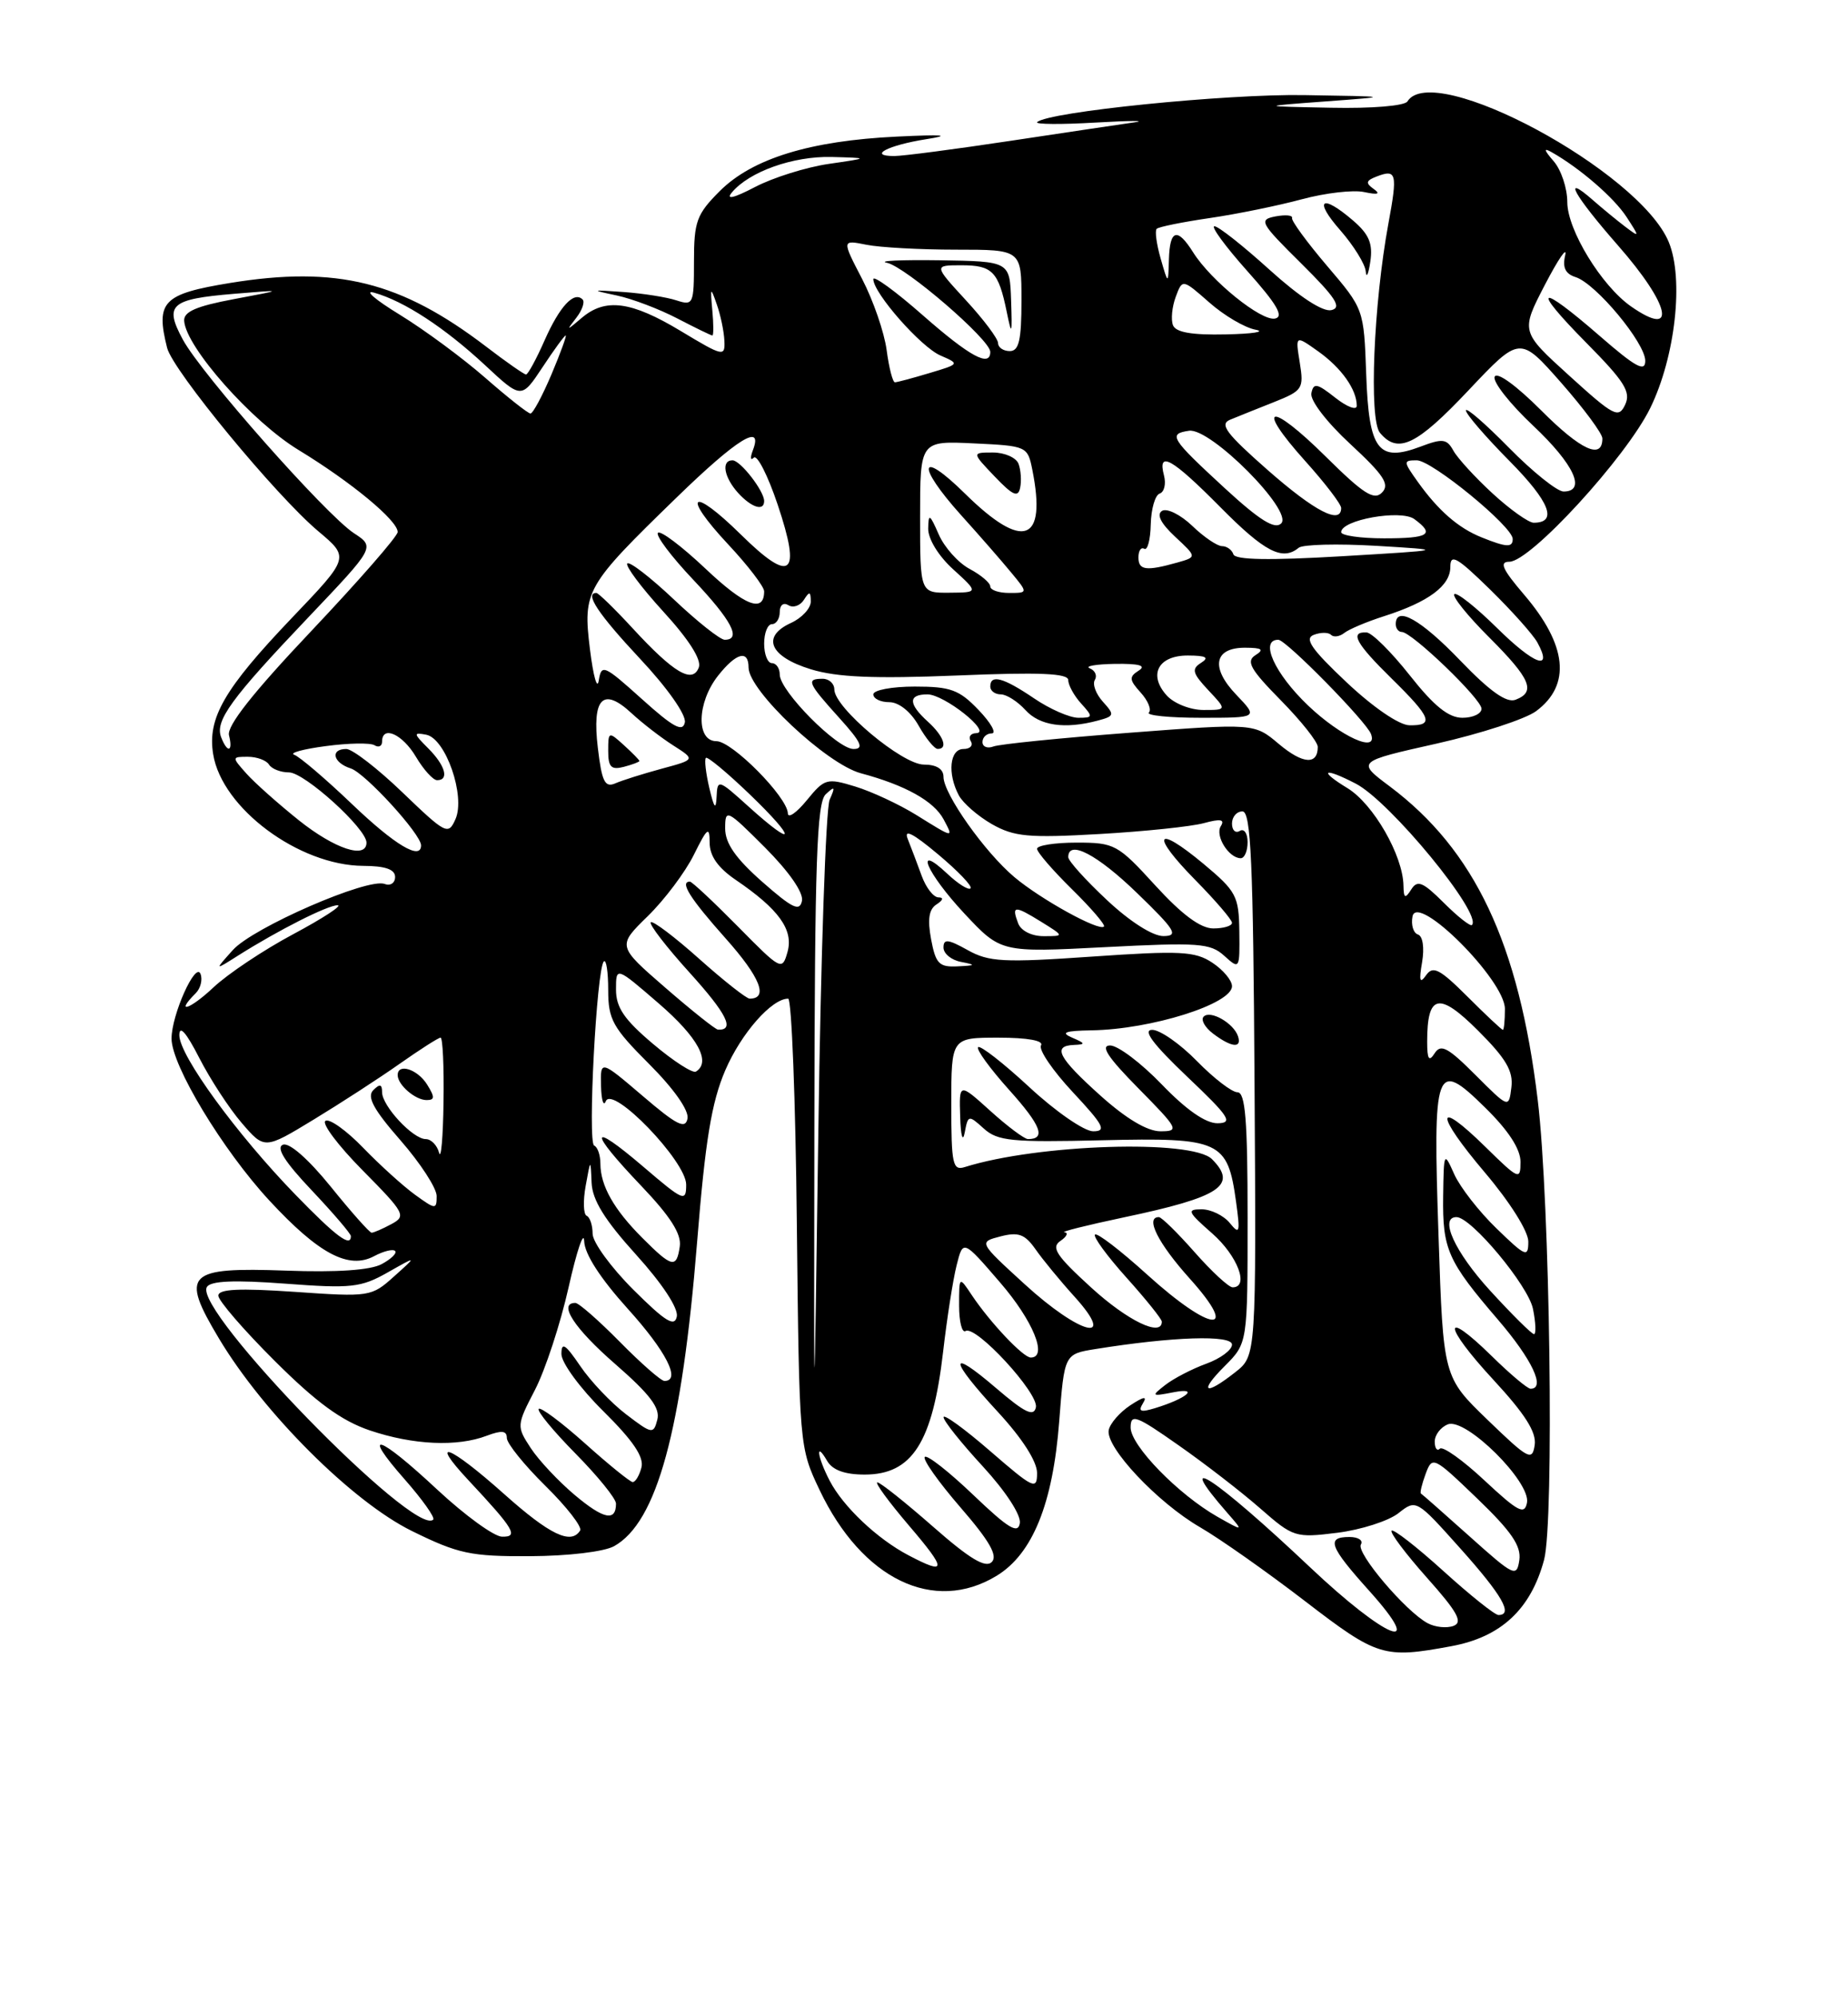 <?xml version="1.0" encoding="UTF-8" standalone="no"?>
<!DOCTYPE svg PUBLIC "-//W3C//DTD SVG 1.1//EN" "http://www.w3.org/Graphics/SVG/1.1/DTD/svg11.dtd" >
<svg xmlns="http://www.w3.org/2000/svg" xmlns:xlink="http://www.w3.org/1999/xlink" version="1.1" viewBox="0 0 237 256">
 <g >
 <path fill="currentColor"
d=" M 186.11 211.00 C 192.49 209.83 196.31 206.28 198.02 199.94 C 199.34 195.01 198.78 153.98 197.21 141.00 C 194.79 120.93 189.14 108.98 178.24 100.80 C 173.97 97.61 173.97 97.61 184.24 95.31 C 189.88 94.04 195.62 92.17 197.00 91.15 C 201.52 87.80 200.99 82.68 195.46 76.22 C 192.67 72.96 192.24 72.00 193.57 72.00 C 196.27 72.00 208.55 58.62 211.64 52.30 C 214.86 45.72 215.97 35.75 214.01 31.02 C 210.24 21.93 183.78 7.70 180.50 13.00 C 180.15 13.57 175.95 13.92 170.69 13.81 C 161.50 13.63 161.50 13.63 170.00 13.00 C 178.50 12.37 178.50 12.37 167.28 12.19 C 157.24 12.02 134.32 14.34 133.01 15.66 C 132.73 15.94 136.10 15.97 140.50 15.71 C 144.90 15.46 147.15 15.44 145.50 15.68 C 143.85 15.91 136.70 16.98 129.60 18.05 C 122.51 19.12 115.80 20.00 114.69 20.00 C 111.23 20.00 113.85 18.62 118.79 17.84 C 122.12 17.32 121.00 17.22 115.00 17.51 C 103.89 18.04 96.48 20.32 92.30 24.50 C 89.34 27.46 89.00 28.38 89.00 33.52 C 89.00 39.00 88.91 39.20 86.75 38.50 C 85.51 38.09 82.47 37.61 80.00 37.43 C 75.78 37.13 75.72 37.16 79.09 37.87 C 81.07 38.29 84.57 39.62 86.87 40.82 C 89.18 42.02 91.19 43.00 91.36 43.00 C 91.52 43.00 91.52 41.54 91.35 39.75 C 91.08 36.79 91.13 36.72 91.92 39.00 C 92.41 40.38 92.85 42.48 92.90 43.68 C 93.00 45.76 92.74 45.70 87.31 42.43 C 80.95 38.60 77.64 38.16 74.60 40.75 C 72.63 42.42 72.60 42.42 73.91 40.73 C 74.67 39.75 75.03 38.69 74.71 38.38 C 73.61 37.28 71.77 39.27 69.84 43.63 C 68.78 46.03 67.71 48.00 67.46 48.00 C 67.22 48.00 64.92 46.40 62.35 44.43 C 51.40 36.08 43.20 34.04 29.50 36.27 C 20.89 37.68 19.94 38.65 21.43 44.58 C 22.16 47.50 35.38 63.52 40.83 68.10 C 44.83 71.46 44.83 71.46 37.48 79.15 C 28.74 88.30 26.58 92.03 27.34 96.68 C 28.46 103.59 38.34 110.93 46.58 110.98 C 49.41 110.99 50.67 111.43 50.67 112.40 C 50.67 113.18 50.06 113.58 49.33 113.30 C 47.18 112.47 32.45 118.88 29.86 121.77 C 27.50 124.40 27.50 124.40 30.50 122.50 C 35.67 119.23 42.06 116.00 43.30 116.03 C 43.96 116.04 41.40 117.71 37.60 119.74 C 33.81 121.76 29.19 124.84 27.35 126.58 C 24.35 129.40 22.37 130.03 25.11 127.29 C 25.72 126.68 26.00 125.57 25.72 124.84 C 25.10 123.17 22.00 130.07 22.00 133.12 C 22.00 136.56 28.56 147.41 34.54 153.87 C 40.88 160.72 44.72 162.75 47.99 161.00 C 49.19 160.36 50.40 160.06 50.67 160.34 C 50.95 160.61 50.17 161.37 48.94 162.03 C 47.50 162.80 43.21 163.10 36.72 162.86 C 23.92 162.40 23.09 163.22 28.07 171.54 C 33.79 181.11 45.18 192.47 52.82 196.23 C 58.78 199.16 60.34 199.50 67.98 199.46 C 72.85 199.44 77.46 198.89 78.75 198.18 C 84.24 195.13 87.45 183.41 89.40 159.22 C 90.45 146.16 91.25 141.30 93.01 137.19 C 95.05 132.45 98.96 128.00 101.08 128.00 C 101.52 128.00 102.03 140.94 102.19 156.75 C 102.50 185.41 102.51 185.52 105.12 191.00 C 110.56 202.42 119.77 206.87 127.82 201.97 C 132.43 199.16 135.03 192.74 135.84 182.18 C 136.50 173.55 136.50 173.55 140.50 172.91 C 150.39 171.32 158.00 171.07 158.00 172.34 C 158.00 173.03 156.52 174.13 154.70 174.79 C 152.89 175.45 150.53 176.67 149.45 177.51 C 147.60 178.95 147.66 179.00 150.50 178.45 C 153.88 177.80 152.20 179.24 148.12 180.49 C 146.27 181.05 145.93 180.92 146.58 179.86 C 147.17 178.91 146.68 178.99 144.96 180.12 C 143.61 181.01 142.36 182.44 142.19 183.30 C 141.76 185.49 148.45 192.60 153.92 195.76 C 156.44 197.22 162.48 201.47 167.35 205.21 C 176.66 212.36 177.46 212.60 186.11 211.00 Z  M 168.00 200.87 C 155.81 189.36 150.22 185.69 157.40 193.91 C 159.50 196.31 159.50 196.31 156.14 194.41 C 151.11 191.55 145.00 185.28 145.00 182.97 C 145.00 181.16 145.70 181.42 151.11 185.22 C 154.48 187.57 159.20 191.22 161.60 193.32 C 165.86 197.05 166.12 197.13 171.50 196.46 C 174.54 196.08 178.06 194.95 179.33 193.96 C 181.62 192.15 181.64 192.16 187.31 198.50 C 192.66 204.48 194.10 207.00 192.17 207.00 C 191.71 207.00 188.54 204.47 185.13 201.38 C 181.71 198.28 178.71 195.95 178.47 196.19 C 178.23 196.44 180.27 199.15 183.00 202.22 C 186.91 206.60 187.64 207.92 186.42 208.39 C 185.56 208.72 184.06 208.57 183.09 208.05 C 180.27 206.54 173.88 199.01 174.53 197.96 C 174.85 197.43 174.19 197.00 173.06 197.00 C 170.04 197.00 170.48 198.21 175.59 203.89 C 183.09 212.23 177.80 210.13 168.00 200.87 Z  M 188.50 196.95 C 185.20 194.00 182.38 191.51 182.23 191.43 C 182.08 191.35 182.35 190.22 182.83 188.92 C 183.69 186.60 183.82 186.66 189.45 192.07 C 193.83 196.28 195.11 198.15 194.85 199.96 C 194.52 202.20 194.17 202.03 188.50 196.95 Z  M 116.50 199.34 C 112.50 197.24 108.14 193.12 106.41 189.80 C 104.81 186.73 104.53 184.58 106.08 187.25 C 106.77 188.43 108.34 189.00 110.89 189.00 C 116.98 189.00 119.60 184.90 120.95 173.27 C 121.44 169.00 122.22 164.01 122.68 162.19 C 123.51 158.87 123.51 158.87 128.25 164.37 C 132.49 169.27 134.42 174.00 132.19 174.00 C 131.22 174.00 126.99 169.52 124.65 166.03 C 123.00 163.55 123.00 163.55 123.00 167.34 C 123.00 169.42 123.38 170.89 123.83 170.60 C 125.14 169.80 133.23 178.58 132.85 180.38 C 132.58 181.63 131.44 181.08 127.75 177.92 C 121.55 172.61 121.68 174.16 128.00 181.00 C 131.10 184.36 133.00 187.32 133.00 188.80 C 133.00 191.02 132.55 190.81 127.00 186.00 C 123.70 183.14 121.00 181.18 121.01 181.65 C 121.01 182.12 123.28 184.96 126.05 187.96 C 128.98 191.15 130.96 194.18 130.79 195.23 C 130.56 196.66 129.32 195.91 124.82 191.61 C 121.70 188.63 118.90 186.43 118.60 186.74 C 118.30 187.04 120.35 189.94 123.17 193.20 C 126.91 197.51 127.99 199.41 127.19 200.21 C 126.38 201.02 124.34 199.79 119.64 195.66 C 116.09 192.55 112.89 190.00 112.52 190.00 C 112.15 190.00 113.96 192.47 116.54 195.50 C 121.47 201.26 121.46 201.95 116.50 199.34 Z  M 56.11 190.96 C 48.50 183.85 46.19 183.14 51.93 189.65 C 54.18 192.21 55.82 194.52 55.56 194.77 C 53.21 197.12 24.72 167.88 26.53 164.96 C 27.01 164.17 30.03 164.04 36.58 164.53 C 45.05 165.17 46.30 165.03 49.72 163.09 C 53.50 160.95 53.50 160.95 50.54 163.60 C 47.64 166.21 47.42 166.25 37.79 165.58 C 30.65 165.09 28.00 165.22 28.00 166.07 C 28.00 166.70 31.26 170.48 35.25 174.45 C 40.59 179.77 43.80 182.11 47.43 183.34 C 52.98 185.21 58.63 185.47 62.43 184.02 C 64.35 183.30 65.00 183.37 65.00 184.31 C 65.00 185.01 67.23 187.77 69.96 190.46 C 72.68 193.14 74.68 195.71 74.40 196.17 C 73.24 198.03 70.51 196.72 64.66 191.50 C 57.62 185.22 54.88 184.17 60.10 189.75 C 65.97 196.03 66.55 197.01 64.37 196.96 C 63.34 196.93 59.63 194.23 56.11 190.96 Z  M 73.71 191.62 C 71.63 189.87 69.09 187.17 68.07 185.61 C 66.24 182.81 66.24 182.71 68.61 178.14 C 69.93 175.59 71.87 169.68 72.92 165.00 C 73.97 160.32 74.87 157.66 74.92 159.08 C 74.97 160.73 76.99 163.85 80.50 167.74 C 85.44 173.20 87.38 177.00 85.21 177.00 C 84.78 177.00 82.21 174.75 79.50 172.00 C 76.79 169.25 74.22 167.00 73.79 167.00 C 71.52 167.00 73.65 170.27 78.91 174.84 C 83.35 178.71 84.69 180.47 84.30 181.96 C 83.81 183.85 83.63 183.82 80.30 181.28 C 78.38 179.82 75.73 177.03 74.41 175.08 C 72.50 172.27 72.00 171.95 72.00 173.55 C 72.00 174.67 74.41 177.95 77.38 180.88 C 81.18 184.64 82.62 186.75 82.26 188.10 C 81.99 189.14 81.48 189.98 81.13 189.96 C 80.79 189.93 78.04 187.71 75.03 185.01 C 72.02 182.32 69.34 180.32 69.09 180.58 C 68.83 180.84 70.95 183.41 73.81 186.31 C 76.66 189.20 79.00 192.08 79.00 192.72 C 79.00 195.06 77.41 194.73 73.71 191.62 Z  M 190.39 189.76 C 187.60 187.15 185.02 185.32 184.66 185.68 C 184.30 186.04 184.00 185.63 184.00 184.77 C 184.00 183.92 184.76 182.92 185.69 182.56 C 187.99 181.68 196.35 189.96 195.83 192.61 C 195.52 194.21 194.68 193.76 190.39 189.76 Z  M 190.79 182.00 C 185.09 176.50 185.09 176.50 184.49 158.50 C 183.75 136.59 184.08 135.69 190.46 141.96 C 193.45 144.89 195.00 147.27 195.00 148.92 C 195.00 151.30 194.79 151.21 190.52 147.02 C 184.02 140.64 183.98 142.68 190.45 150.31 C 193.64 154.07 196.00 157.82 196.00 159.13 C 196.00 161.22 195.67 161.09 191.92 157.45 C 189.67 155.28 187.24 152.15 186.50 150.50 C 185.19 147.56 185.16 147.61 185.08 153.32 C 184.99 160.14 185.65 161.63 192.13 169.17 C 196.49 174.25 198.26 178.00 196.29 178.00 C 195.90 178.00 193.66 176.12 191.31 173.81 C 184.90 167.53 185.07 169.88 191.52 176.85 C 195.58 181.24 197.06 183.56 196.82 185.21 C 196.51 187.31 196.02 187.05 190.79 182.00 Z  M 104.44 144.30 C 104.49 110.37 104.75 102.87 105.90 101.80 C 107.07 100.71 107.15 100.82 106.40 102.50 C 105.91 103.60 105.26 122.72 104.95 145.00 C 104.38 185.50 104.38 185.50 104.44 144.30 Z  M 157.08 175.08 C 160.00 172.15 160.00 172.15 160.00 156.08 C 160.00 143.57 159.71 140.00 158.70 140.00 C 157.99 140.00 155.65 138.20 153.50 136.00 C 151.35 133.80 148.77 132.00 147.77 132.00 C 146.50 132.00 147.86 133.82 152.22 137.97 C 157.66 143.13 158.19 143.94 156.16 143.97 C 154.63 143.99 152.14 142.26 149.00 139.00 C 146.35 136.25 143.37 134.00 142.37 134.00 C 141.07 134.00 142.08 135.53 146.00 139.50 C 151.14 144.71 151.29 145.00 148.82 145.00 C 147.13 145.00 144.42 143.38 141.11 140.41 C 135.69 135.54 134.92 134.04 137.75 133.93 C 139.25 133.87 139.21 133.73 137.50 133.00 C 135.97 132.34 136.56 132.12 140.00 132.06 C 147.64 131.94 158.00 128.68 158.00 126.40 C 158.00 125.66 156.86 124.30 155.46 123.38 C 153.24 121.92 151.35 121.83 140.05 122.61 C 128.66 123.40 126.83 123.30 124.09 121.77 C 121.58 120.37 121.00 120.31 121.00 121.45 C 121.00 122.23 122.01 123.06 123.25 123.29 C 125.21 123.67 125.15 123.75 122.80 123.86 C 120.44 123.98 120.00 123.53 119.41 120.39 C 118.93 117.82 119.13 116.53 120.12 115.91 C 120.96 115.37 121.05 115.02 120.35 115.02 C 119.71 115.01 118.75 113.76 118.20 112.25 C 117.65 110.74 116.85 108.62 116.42 107.55 C 115.87 106.19 117.07 106.79 120.29 109.49 C 122.85 111.63 124.74 113.60 124.47 113.86 C 124.21 114.13 122.87 113.29 121.50 112.00 C 117.10 107.86 118.83 111.90 123.68 117.09 C 128.36 122.09 128.36 122.09 141.69 121.40 C 153.71 120.78 155.22 120.88 157.01 122.51 C 158.97 124.28 159.00 124.24 158.94 119.40 C 158.88 114.84 158.56 114.24 154.32 110.70 C 148.15 105.57 147.51 106.92 153.31 112.81 C 155.89 115.43 158.00 117.89 158.00 118.28 C 158.00 118.68 156.92 119.00 155.60 119.00 C 153.97 119.00 151.59 117.24 148.17 113.50 C 143.35 108.22 142.95 108.00 138.07 108.00 C 135.28 108.00 133.00 108.36 133.00 108.79 C 133.00 109.23 135.02 111.56 137.48 113.98 C 139.94 116.40 141.79 118.55 141.58 118.76 C 140.94 119.39 133.49 115.28 130.10 112.43 C 126.29 109.23 121.00 101.75 121.00 99.57 C 121.00 98.56 120.10 98.00 118.48 98.00 C 115.71 98.00 107.00 90.70 107.00 88.37 C 107.00 87.62 106.33 87.00 105.50 87.00 C 103.35 87.00 103.57 87.52 107.62 92.00 C 110.45 95.13 110.85 96.00 109.46 96.00 C 107.37 96.00 100.00 88.57 100.00 86.46 C 100.00 85.66 99.55 85.00 99.00 85.00 C 98.45 85.00 98.00 83.88 98.00 82.50 C 98.00 81.12 98.45 80.00 99.00 80.00 C 99.55 80.00 100.00 79.30 100.00 78.44 C 100.00 77.55 100.48 77.18 101.11 77.57 C 101.72 77.95 102.62 77.64 103.10 76.88 C 103.81 75.76 103.97 75.80 103.98 77.09 C 103.99 77.96 102.84 79.21 101.43 79.85 C 97.60 81.60 98.71 84.17 104.01 85.79 C 107.36 86.81 112.12 87.01 122.75 86.58 C 133.33 86.14 137.00 86.30 137.00 87.17 C 137.00 87.81 137.74 89.17 138.65 90.17 C 140.21 91.89 140.18 92.00 138.29 92.00 C 137.19 92.00 134.62 90.88 132.60 89.50 C 128.66 86.83 127.00 86.39 127.00 88.00 C 127.00 88.55 127.61 89.00 128.35 89.00 C 129.08 89.00 130.50 89.90 131.50 91.00 C 133.32 93.02 136.57 93.49 140.79 92.36 C 142.93 91.79 142.97 91.63 141.44 89.94 C 140.54 88.94 140.08 87.69 140.41 87.15 C 140.74 86.61 140.45 85.94 139.76 85.66 C 139.07 85.39 140.53 85.13 143.00 85.09 C 146.12 85.05 147.05 85.31 146.04 85.95 C 144.78 86.75 144.81 87.14 146.29 88.77 C 147.23 89.81 147.70 90.96 147.34 91.33 C 146.97 91.70 149.98 92.00 154.02 92.00 C 161.37 92.00 161.37 92.00 158.56 89.06 C 155.20 85.56 155.70 82.99 159.72 83.02 C 161.86 83.03 162.16 83.25 161.00 83.98 C 159.77 84.76 160.35 85.79 164.25 89.75 C 166.86 92.40 169.00 95.09 169.00 95.73 C 169.00 98.08 167.08 97.94 164.01 95.36 C 160.86 92.70 160.86 92.70 144.83 93.92 C 136.01 94.59 128.17 95.38 127.40 95.68 C 126.63 95.97 126.00 95.72 126.00 95.11 C 126.00 94.50 126.53 94.00 127.19 94.00 C 127.84 94.00 127.08 92.65 125.50 91.00 C 123.01 88.40 121.91 88.00 117.31 88.00 C 114.39 88.00 112.00 88.45 112.00 89.00 C 112.00 89.55 112.92 90.00 114.05 90.00 C 115.27 90.00 116.78 91.20 117.80 92.99 C 118.73 94.64 119.84 95.99 120.25 95.99 C 121.62 96.01 121.02 94.33 119.00 92.50 C 116.47 90.21 116.45 89.00 118.94 89.00 C 121.10 89.00 127.28 93.92 125.19 93.97 C 124.47 93.99 124.16 94.45 124.50 95.00 C 124.84 95.55 124.42 96.00 123.56 96.00 C 121.79 96.00 121.48 99.16 122.97 101.95 C 123.51 102.95 125.42 104.61 127.22 105.64 C 130.07 107.25 131.89 107.42 141.00 106.90 C 146.78 106.57 152.80 105.94 154.40 105.50 C 156.54 104.92 157.11 105.02 156.56 105.90 C 155.80 107.13 157.59 110.00 159.12 110.00 C 159.61 110.00 160.00 109.07 160.00 107.94 C 160.00 106.81 159.55 106.16 159.00 106.50 C 158.45 106.84 158.00 106.42 158.00 105.56 C 158.00 104.70 158.60 104.00 159.34 104.00 C 160.43 104.00 160.72 110.50 160.89 138.88 C 161.11 173.77 161.11 173.77 158.42 175.88 C 154.50 178.97 153.68 178.47 157.08 175.08 Z  M 158.77 132.82 C 158.22 131.15 155.23 129.43 154.37 130.30 C 153.97 130.69 154.51 131.68 155.57 132.48 C 157.92 134.26 159.30 134.41 158.77 132.82 Z  M 191.10 165.42 C 186.58 160.48 184.53 156.00 186.79 156.00 C 188.68 156.00 196.01 164.79 196.60 167.77 C 196.96 169.54 197.01 171.00 196.73 171.00 C 196.44 171.00 193.91 168.49 191.10 165.42 Z  M 81.22 165.30 C 78.35 162.44 76.00 159.21 76.00 158.13 C 76.00 157.05 75.66 156.02 75.24 155.83 C 74.82 155.65 74.76 153.93 75.11 152.00 C 75.74 148.50 75.74 148.50 75.87 151.58 C 75.96 153.81 77.54 156.36 81.58 160.82 C 84.93 164.52 87.01 167.68 86.80 168.74 C 86.52 170.13 85.34 169.40 81.22 165.30 Z  M 131.41 164.60 C 125.50 159.20 125.50 159.20 128.32 158.47 C 130.62 157.88 131.44 158.19 132.80 160.12 C 133.71 161.43 135.98 164.19 137.85 166.25 C 143.32 172.32 138.50 171.08 131.41 164.60 Z  M 139.94 165.03 C 135.46 160.94 134.76 159.89 136.00 159.05 C 136.82 158.49 137.05 157.99 136.50 157.94 C 135.95 157.90 139.37 157.04 144.10 156.04 C 156.51 153.43 158.78 151.93 155.43 148.57 C 152.86 146.01 133.12 146.64 123.75 149.58 C 122.18 150.08 122.00 149.27 122.00 141.57 C 122.00 133.00 122.00 133.00 128.06 133.00 C 131.79 133.00 133.88 133.38 133.51 133.99 C 133.17 134.53 135.01 137.23 137.59 139.99 C 141.55 144.23 141.95 145.00 140.19 145.00 C 139.05 145.00 135.37 142.46 132.03 139.36 C 128.68 136.26 125.72 133.95 125.44 134.22 C 125.17 134.50 126.97 136.97 129.44 139.72 C 133.52 144.26 134.18 146.00 131.84 146.00 C 131.38 146.00 129.20 144.37 127.00 142.38 C 123.00 138.77 123.00 138.77 123.14 143.13 C 123.21 145.58 123.47 146.48 123.72 145.17 C 124.15 142.90 124.21 142.88 126.17 144.65 C 127.94 146.25 129.75 146.43 141.36 146.15 C 156.52 145.79 157.44 146.21 158.52 154.03 C 159.07 158.01 158.98 158.31 157.71 156.75 C 156.92 155.79 155.30 155.00 154.10 155.00 C 152.16 155.00 152.31 155.33 155.47 158.10 C 158.72 160.96 160.25 165.00 158.08 165.00 C 157.58 165.00 155.39 162.97 153.21 160.50 C 151.03 158.03 148.97 156.00 148.62 156.00 C 146.83 156.00 148.51 159.35 152.59 163.89 C 159.12 171.16 155.33 170.80 147.13 163.38 C 143.71 160.28 140.70 157.97 140.43 158.24 C 140.16 158.50 141.98 160.99 144.47 163.76 C 146.96 166.53 149.00 169.07 149.00 169.40 C 149.00 171.41 144.62 169.30 139.94 165.03 Z  M 82.36 158.65 C 78.72 155.01 77.00 151.96 77.00 149.15 C 77.00 148.06 76.64 147.02 76.20 146.83 C 75.34 146.47 76.51 124.15 77.44 123.23 C 77.75 122.92 78.00 124.57 78.00 126.90 C 78.00 130.67 78.57 131.70 83.25 136.38 C 86.42 139.55 88.37 142.32 88.17 143.37 C 87.90 144.77 86.79 144.21 82.42 140.47 C 77.00 135.85 77.00 135.85 77.08 139.17 C 77.12 141.00 77.40 141.89 77.69 141.15 C 78.54 139.04 88.00 148.85 88.00 151.83 C 88.00 154.10 87.68 153.97 82.50 149.54 C 75.54 143.60 75.41 144.84 82.25 152.01 C 85.97 155.91 87.41 158.16 87.18 159.75 C 86.77 162.62 86.19 162.49 82.36 158.65 Z  M 37.90 153.14 C 30.36 145.38 23.00 135.29 23.00 132.69 C 23.00 131.33 23.88 132.33 25.53 135.55 C 26.92 138.27 29.37 142.04 30.99 143.92 C 33.92 147.33 33.92 147.33 40.21 143.51 C 43.67 141.41 48.64 138.19 51.25 136.35 C 53.87 134.51 56.23 133.00 56.50 133.00 C 56.78 133.00 56.95 136.71 56.88 141.25 C 56.82 145.79 56.56 148.71 56.31 147.75 C 56.06 146.79 55.29 146.00 54.60 146.00 C 52.95 146.00 49.00 141.75 49.00 139.99 C 49.00 138.95 48.71 138.89 47.87 139.73 C 47.02 140.58 47.91 142.22 51.37 146.17 C 53.91 149.08 56.00 152.29 56.00 153.30 C 56.00 155.05 55.86 155.04 53.25 153.15 C 51.74 152.06 48.74 149.35 46.59 147.13 C 44.44 144.90 42.25 143.34 41.74 143.66 C 41.22 143.98 43.37 146.84 46.52 150.02 C 51.93 155.49 52.13 155.86 50.19 156.90 C 49.06 157.51 47.92 158.00 47.66 158.00 C 47.40 158.00 45.04 155.35 42.42 152.10 C 39.55 148.56 37.10 146.41 36.29 146.72 C 35.36 147.08 36.51 148.91 39.97 152.56 C 42.74 155.49 45.00 158.13 45.00 158.44 C 45.00 159.91 43.13 158.52 37.90 153.14 Z  M 54.77 139.00 C 53.54 137.04 51.00 136.23 51.00 137.80 C 51.00 139.05 53.26 141.00 54.71 141.00 C 55.77 141.00 55.78 140.62 54.77 139.00 Z  M 189.22 137.78 C 185.69 134.25 184.78 133.76 183.99 135.00 C 183.26 136.14 183.03 135.79 183.03 133.50 C 183.03 127.41 184.53 127.08 189.55 132.09 C 193.14 135.67 194.09 137.28 193.83 139.37 C 193.50 142.06 193.50 142.06 189.22 137.78 Z  M 83.75 133.80 C 80.06 130.69 79.00 129.13 79.00 126.84 C 79.00 123.88 79.00 123.88 84.50 128.63 C 89.50 132.95 91.23 136.12 89.25 137.35 C 88.84 137.60 86.36 136.01 83.75 133.80 Z  M 85.33 126.60 C 79.16 121.25 79.16 121.25 83.07 117.43 C 85.22 115.33 87.89 111.78 88.99 109.55 C 90.72 106.06 91.00 105.85 91.01 108.00 C 91.01 109.71 92.07 111.22 94.36 112.78 C 99.89 116.54 101.78 119.17 101.00 122.00 C 100.31 124.45 100.19 124.39 94.63 118.75 C 91.51 115.59 88.74 113.00 88.48 113.00 C 87.13 113.00 88.48 115.14 93.07 120.29 C 97.50 125.26 98.59 128.00 96.14 128.00 C 95.73 128.00 92.81 125.70 89.65 122.88 C 86.49 120.06 83.70 117.96 83.46 118.21 C 83.21 118.46 85.46 121.38 88.47 124.70 C 93.22 129.95 94.28 132.08 92.08 131.97 C 91.76 131.96 88.72 129.54 85.33 126.60 Z  M 188.21 127.75 C 184.63 124.18 183.77 123.74 182.89 125.00 C 182.09 126.14 181.96 125.73 182.38 123.32 C 182.69 121.47 182.47 119.99 181.85 119.78 C 181.26 119.59 180.94 118.54 181.15 117.46 C 181.74 114.38 193.00 125.63 193.00 129.31 C 193.00 130.79 192.88 132.00 192.74 132.00 C 192.59 132.00 190.55 130.09 188.21 127.75 Z  M 130.58 118.36 C 129.70 116.05 130.09 116.02 133.50 118.13 C 136.50 119.99 136.50 119.99 133.86 119.99 C 132.32 120.00 130.95 119.31 130.58 118.36 Z  M 141.96 115.36 C 139.23 112.81 137.00 110.34 137.00 109.86 C 137.00 107.58 140.72 109.52 145.84 114.48 C 150.75 119.23 151.19 119.96 149.21 119.98 C 147.84 119.99 144.91 118.13 141.96 115.36 Z  M 185.17 115.72 C 182.47 113.03 181.78 112.75 180.99 114.00 C 180.20 115.24 180.02 115.15 179.99 113.50 C 179.92 109.64 176.13 103.05 172.81 101.02 C 169.01 98.71 169.74 98.30 173.87 100.44 C 178.27 102.71 190.16 117.17 188.77 118.56 C 188.57 118.77 186.94 117.49 185.17 115.72 Z  M 97.75 113.02 C 94.33 110.00 93.00 108.09 93.00 106.18 C 93.00 103.63 93.20 103.72 98.10 108.62 C 101.20 111.73 103.06 114.41 102.85 115.46 C 102.56 116.88 101.63 116.43 97.75 113.02 Z  M 38.34 105.15 C 35.68 103.02 32.64 100.32 31.60 99.15 C 29.71 97.03 29.72 97.00 31.79 97.00 C 32.94 97.00 34.16 97.45 34.50 98.00 C 34.84 98.55 35.99 99.00 37.06 99.00 C 39.05 99.00 47.00 106.20 47.00 108.00 C 47.00 110.15 42.95 108.82 38.34 105.15 Z  M 45.16 103.08 C 41.75 99.82 38.40 96.97 37.73 96.74 C 37.05 96.51 38.88 96.01 41.78 95.63 C 44.69 95.24 47.50 95.19 48.03 95.52 C 48.56 95.85 49.00 95.64 49.00 95.06 C 49.00 92.92 51.62 94.09 53.34 97.00 C 54.32 98.65 55.54 100.00 56.06 100.00 C 57.64 100.00 57.11 98.11 54.91 95.91 C 53.01 94.01 52.99 93.85 54.66 94.17 C 57.16 94.65 59.73 102.05 58.41 105.00 C 57.49 107.07 57.19 106.92 51.63 101.58 C 48.44 98.51 45.19 96.00 44.41 96.00 C 42.30 96.00 42.71 97.77 44.98 98.49 C 46.83 99.08 54.00 106.92 54.00 108.35 C 54.00 110.32 50.65 108.32 45.16 103.08 Z  M 96.00 103.38 C 92.12 99.87 92.00 99.84 91.90 102.13 C 91.82 103.88 91.58 103.59 90.97 101.01 C 90.52 99.09 90.32 97.35 90.53 97.14 C 90.73 96.93 93.29 99.06 96.20 101.86 C 102.23 107.66 102.08 108.87 96.00 103.38 Z  M 117.50 104.45 C 115.30 103.09 111.78 101.45 109.68 100.81 C 106.04 99.70 105.75 99.78 103.47 102.57 C 102.15 104.18 101.06 104.94 101.04 104.25 C 100.98 102.16 93.89 95.00 91.88 95.00 C 89.26 95.00 89.37 90.07 92.07 86.63 C 94.40 83.67 96.00 83.23 96.00 85.56 C 96.00 88.52 105.99 97.92 110.40 99.11 C 116.11 100.64 119.75 102.67 121.01 105.01 C 122.32 107.47 122.37 107.48 117.50 104.45 Z  M 76.67 95.85 C 75.91 89.46 77.32 88.01 80.99 91.41 C 82.37 92.69 84.78 94.55 86.35 95.55 C 89.19 97.36 89.19 97.36 84.85 98.53 C 82.46 99.18 79.78 100.02 78.90 100.41 C 77.57 100.98 77.18 100.17 76.67 95.85 Z  M 82.00 97.54 C 82.00 97.41 81.10 96.50 80.00 95.50 C 78.05 93.73 78.00 93.75 78.00 96.25 C 78.00 98.32 78.38 98.71 80.00 98.29 C 81.10 98.00 82.00 97.66 82.00 97.54 Z  M 28.36 94.49 C 27.55 92.39 29.62 89.55 39.52 79.15 C 48.11 70.12 48.11 70.12 45.39 68.34 C 41.78 65.97 25.80 47.91 23.44 43.51 C 21.04 39.07 21.86 38.34 30.00 37.66 C 36.50 37.12 36.50 37.12 30.00 38.34 C 25.14 39.25 23.53 39.96 23.62 41.14 C 23.86 44.52 32.31 54.04 38.28 57.67 C 45.04 61.78 51.00 66.71 51.00 68.19 C 51.00 68.73 46.03 74.42 39.96 80.84 C 32.44 88.78 29.06 93.06 29.37 94.25 C 29.91 96.39 29.16 96.57 28.36 94.49 Z  M 167.75 90.42 C 163.46 86.33 161.50 82.00 163.94 82.00 C 164.93 82.00 175.25 92.50 175.83 94.09 C 176.76 96.61 171.94 94.42 167.75 90.42 Z  M 82.32 89.60 C 77.45 85.22 77.13 85.08 76.79 87.22 C 76.59 88.48 76.09 86.68 75.66 83.23 C 74.74 75.70 75.07 75.13 86.79 63.75 C 94.54 56.22 97.93 54.13 96.55 57.72 C 96.19 58.67 96.24 59.09 96.67 58.66 C 97.10 58.24 98.47 60.93 99.72 64.64 C 102.81 73.80 101.49 74.89 95.02 68.52 C 88.65 62.25 87.32 63.29 93.40 69.79 C 95.93 72.49 98.00 75.20 98.00 75.79 C 98.00 78.62 95.53 77.67 90.49 72.90 C 87.46 70.04 84.71 67.96 84.38 68.29 C 84.05 68.62 86.08 71.32 88.89 74.29 C 93.84 79.52 95.14 82.00 92.94 82.00 C 92.36 82.00 89.43 79.68 86.43 76.84 C 83.43 74.01 80.74 71.93 80.45 72.22 C 80.16 72.51 82.23 75.28 85.06 78.38 C 88.35 81.97 90.00 84.57 89.62 85.55 C 88.81 87.67 86.42 86.26 81.17 80.57 C 78.85 78.05 76.74 76.00 76.48 76.00 C 74.93 76.00 76.71 78.69 82.08 84.43 C 85.60 88.18 88.02 91.63 87.83 92.59 C 87.57 93.89 86.34 93.22 82.32 89.60 Z  M 98.00 64.22 C 98.00 62.93 94.95 59.00 93.94 59.00 C 92.47 59.00 92.84 61.16 94.65 63.17 C 96.37 65.06 98.00 65.58 98.00 64.22 Z  M 172.69 87.45 C 168.18 83.20 167.24 81.84 168.49 81.37 C 169.37 81.03 170.36 81.03 170.70 81.37 C 171.04 81.71 171.81 81.60 172.41 81.12 C 173.01 80.65 175.30 79.68 177.50 78.98 C 183.22 77.15 186.00 75.08 186.00 72.67 C 186.00 70.92 186.83 71.39 191.08 75.54 C 193.87 78.27 196.60 81.33 197.16 82.34 C 199.21 86.09 196.80 85.23 192.00 80.50 C 189.28 77.82 186.81 75.86 186.51 76.16 C 186.22 76.45 188.23 78.95 190.99 81.70 C 196.31 87.02 197.01 88.68 194.36 89.69 C 193.21 90.13 191.08 88.62 187.27 84.66 C 182.23 79.41 179.00 77.59 179.00 80.00 C 179.00 80.55 179.35 81.00 179.77 81.00 C 181.06 81.00 190.00 89.60 190.00 90.84 C 190.00 91.48 188.90 92.00 187.55 92.00 C 185.77 92.00 183.91 90.50 180.80 86.56 C 178.43 83.56 175.94 81.09 175.25 81.06 C 173.06 80.96 173.88 82.47 178.50 87.00 C 183.58 91.99 183.97 93.02 180.75 92.96 C 179.43 92.94 176.10 90.66 172.69 87.45 Z  M 149.63 89.14 C 147.22 86.48 148.54 84.00 152.36 84.02 C 154.69 84.03 155.12 84.27 154.03 84.96 C 152.78 85.75 152.93 86.29 154.95 88.45 C 157.35 91.00 157.35 91.00 154.33 91.00 C 152.66 91.00 150.56 90.17 149.63 89.14 Z  M 118.00 66.25 C 118.00 56.50 118.00 56.50 124.89 56.83 C 131.68 57.15 131.79 57.20 132.39 60.20 C 134.26 69.54 131.23 70.62 123.78 63.29 C 117.86 57.45 117.45 59.57 123.25 66.02 C 125.59 68.61 128.48 71.92 129.67 73.37 C 131.85 76.00 131.85 76.00 129.42 76.00 C 128.09 76.00 127.00 75.63 127.00 75.17 C 127.00 74.71 125.81 73.70 124.35 72.92 C 122.89 72.14 121.11 70.15 120.39 68.50 C 119.23 65.85 119.07 65.77 119.04 67.76 C 119.02 69.08 120.36 71.27 122.25 72.98 C 125.50 75.94 125.50 75.94 121.75 75.97 C 118.00 76.00 118.00 76.00 118.00 66.25 Z  M 130.62 59.44 C 130.31 58.65 128.84 58.00 127.34 58.00 C 124.63 58.00 124.63 58.00 127.56 61.07 C 129.89 63.51 130.57 63.81 130.83 62.52 C 131.02 61.62 130.92 60.23 130.62 59.44 Z  M 146.00 71.44 C 146.00 70.58 146.34 70.09 146.75 70.34 C 147.16 70.59 147.54 69.18 147.58 67.21 C 147.63 65.23 148.14 63.45 148.73 63.26 C 149.31 63.06 149.56 62.03 149.28 60.95 C 148.42 57.68 150.29 58.73 156.50 65.00 C 162.19 70.75 164.47 71.93 166.55 70.21 C 167.07 69.78 171.55 69.67 176.50 69.96 C 185.50 70.50 185.50 70.50 172.02 71.30 C 162.81 71.84 158.42 71.77 158.18 71.05 C 157.99 70.47 157.33 70.00 156.72 70.00 C 156.11 70.00 154.38 68.83 152.89 67.39 C 151.39 65.96 149.65 65.10 149.03 65.48 C 148.29 65.94 148.86 67.07 150.70 68.79 C 153.50 71.39 153.50 71.39 151.00 72.10 C 146.98 73.23 146.00 73.10 146.00 71.44 Z  M 190.02 68.88 C 187.04 67.69 184.46 65.45 181.82 61.75 C 179.95 59.13 179.95 59.00 181.70 59.00 C 183.63 59.00 194.00 67.49 194.00 69.08 C 194.00 70.20 193.23 70.17 190.02 68.88 Z  M 172.00 68.21 C 172.00 66.63 179.64 65.27 181.38 66.53 C 184.06 68.50 183.27 69.00 177.50 69.00 C 174.47 69.00 172.00 68.64 172.00 68.21 Z  M 157.10 62.60 C 150.12 56.17 149.76 55.61 152.50 55.21 C 155.26 54.82 165.89 65.51 164.31 67.09 C 163.50 67.90 161.56 66.70 157.10 62.60 Z  M 191.42 63.25 C 189.18 61.19 186.92 58.72 186.39 57.76 C 185.55 56.24 185.01 56.17 182.19 57.24 C 176.74 59.29 175.55 57.71 175.21 47.95 C 174.91 39.62 174.91 39.61 170.21 34.10 C 167.62 31.06 165.59 28.29 165.70 27.94 C 165.81 27.58 164.85 27.50 163.57 27.74 C 161.39 28.16 161.61 28.56 166.87 33.76 C 171.32 38.17 172.13 39.43 170.74 39.75 C 169.64 40.00 166.66 38.05 162.82 34.58 C 159.43 31.51 156.25 29.00 155.75 29.00 C 155.25 29.00 157.15 31.59 159.97 34.75 C 163.76 38.99 164.69 40.59 163.52 40.83 C 161.76 41.20 155.31 35.99 153.02 32.35 C 150.99 29.12 150.02 29.40 149.91 33.25 C 149.82 36.50 149.82 36.50 148.85 33.14 C 148.32 31.29 148.09 29.58 148.34 29.33 C 148.58 29.08 151.65 28.46 155.14 27.95 C 158.64 27.44 163.96 26.35 166.96 25.54 C 169.97 24.73 173.57 24.31 174.96 24.62 C 176.72 24.99 177.09 24.87 176.17 24.22 C 175.10 23.46 175.17 23.15 176.56 22.62 C 179.10 21.64 179.25 22.22 178.06 28.64 C 176.15 38.99 175.55 53.75 176.97 55.47 C 179.27 58.24 181.67 57.09 188.34 50.02 C 194.92 43.05 194.92 43.05 200.21 49.05 C 203.12 52.36 205.50 55.57 205.50 56.20 C 205.50 58.97 202.75 57.71 197.65 52.60 C 194.44 49.39 191.95 47.59 191.68 48.30 C 191.44 48.96 193.66 51.78 196.62 54.56 C 201.87 59.50 203.49 63.00 200.52 63.00 C 199.71 63.00 196.56 60.48 193.52 57.39 C 190.48 54.30 188.00 52.15 188.00 52.61 C 188.00 53.07 190.53 56.00 193.62 59.12 C 198.76 64.32 199.81 67.00 196.69 67.00 C 196.04 67.00 193.66 65.31 191.42 63.25 Z  M 173.53 28.27 C 169.47 24.78 168.42 25.58 171.90 29.53 C 173.60 31.48 175.07 33.84 175.15 34.78 C 175.23 35.73 175.50 35.16 175.74 33.52 C 176.08 31.23 175.58 30.03 173.53 28.27 Z  M 162.58 60.25 C 157.23 55.54 156.35 54.37 157.77 53.79 C 158.72 53.40 161.25 52.38 163.38 51.54 C 167.07 50.07 167.23 49.82 166.69 46.47 C 166.12 42.95 166.12 42.95 169.06 45.04 C 172.04 47.16 174.00 49.93 174.00 52.01 C 174.00 52.63 172.76 52.17 171.25 50.98 C 168.90 49.12 168.45 49.04 168.18 50.40 C 167.99 51.31 170.14 54.11 173.18 56.92 C 177.48 60.90 178.26 62.09 177.24 63.13 C 176.22 64.18 174.86 63.31 170.02 58.52 C 162.84 51.41 160.86 51.82 167.37 59.07 C 169.92 61.90 172.00 64.62 172.00 65.11 C 172.00 67.30 168.63 65.56 162.58 60.25 Z  M 201.26 48.16 C 195.02 42.50 195.02 42.50 198.13 36.50 C 199.85 33.20 201.01 31.50 200.73 32.72 C 200.36 34.29 200.75 35.10 202.07 35.52 C 204.67 36.35 211.00 43.95 211.00 46.25 C 211.00 47.74 209.76 47.06 205.17 43.07 C 197.24 36.17 196.25 36.67 203.45 43.95 C 208.34 48.89 209.19 50.24 208.42 51.87 C 207.58 53.66 206.99 53.36 201.26 48.16 Z  M 62.25 48.44 C 59.38 45.93 54.44 42.28 51.27 40.34 C 48.10 38.40 46.62 37.13 48.00 37.52 C 51.85 38.61 57.03 42.00 62.19 46.79 C 66.87 51.15 66.87 51.15 69.57 47.08 C 71.05 44.83 72.39 43.00 72.55 43.00 C 72.70 43.00 71.88 45.25 70.72 48.00 C 69.55 50.75 68.35 53.00 68.03 53.00 C 67.72 53.00 65.12 50.95 62.25 48.44 Z  M 113.71 44.88 C 113.41 42.61 111.99 38.50 110.56 35.75 C 107.96 30.74 107.96 30.74 111.11 31.37 C 112.84 31.72 118.02 32.00 122.62 32.00 C 131.00 32.00 131.00 32.00 131.00 38.50 C 131.00 43.61 130.68 45.00 129.50 45.00 C 128.68 45.00 128.00 44.54 128.00 43.98 C 128.00 43.42 126.14 40.94 123.87 38.48 C 119.75 34.00 119.75 34.00 123.31 34.00 C 127.27 34.00 128.05 34.80 129.11 39.97 C 129.75 43.11 129.82 42.94 129.67 38.50 C 129.50 33.50 129.50 33.50 120.50 33.36 C 115.55 33.29 112.51 33.43 113.74 33.68 C 116.10 34.16 127.00 43.55 127.00 45.10 C 127.00 47.12 124.39 45.71 118.36 40.42 C 114.86 37.34 112.00 35.26 112.00 35.78 C 112.00 37.55 118.11 44.50 120.62 45.57 C 123.09 46.64 123.08 46.66 119.19 47.82 C 117.03 48.47 115.04 49.00 114.77 49.00 C 114.49 49.00 114.01 47.15 113.71 44.88 Z  M 150.43 41.68 C 150.15 40.96 150.31 39.33 150.78 38.06 C 151.64 35.74 151.64 35.74 155.09 38.77 C 156.98 40.44 159.65 42.01 161.02 42.26 C 162.38 42.52 160.67 42.79 157.22 42.86 C 152.85 42.96 150.78 42.60 150.43 41.68 Z  M 209.18 39.28 C 205.39 36.64 201.00 29.46 201.00 25.90 C 201.00 24.12 200.21 21.76 199.25 20.66 C 198.00 19.22 197.93 18.90 199.00 19.51 C 202.64 21.57 206.99 25.34 208.60 27.81 C 210.31 30.44 210.30 30.47 208.42 29.05 C 207.37 28.25 205.49 26.71 204.25 25.62 C 200.23 22.10 201.87 25.04 207.50 31.46 C 214.22 39.11 215.15 43.44 209.18 39.28 Z  M 93.85 24.68 C 96.08 22.00 101.70 20.00 106.65 20.12 C 111.50 20.25 111.50 20.25 106.27 21.01 C 103.39 21.43 99.15 22.76 96.83 23.97 C 94.11 25.39 93.05 25.64 93.85 24.68 Z "/>
</g>
</svg>